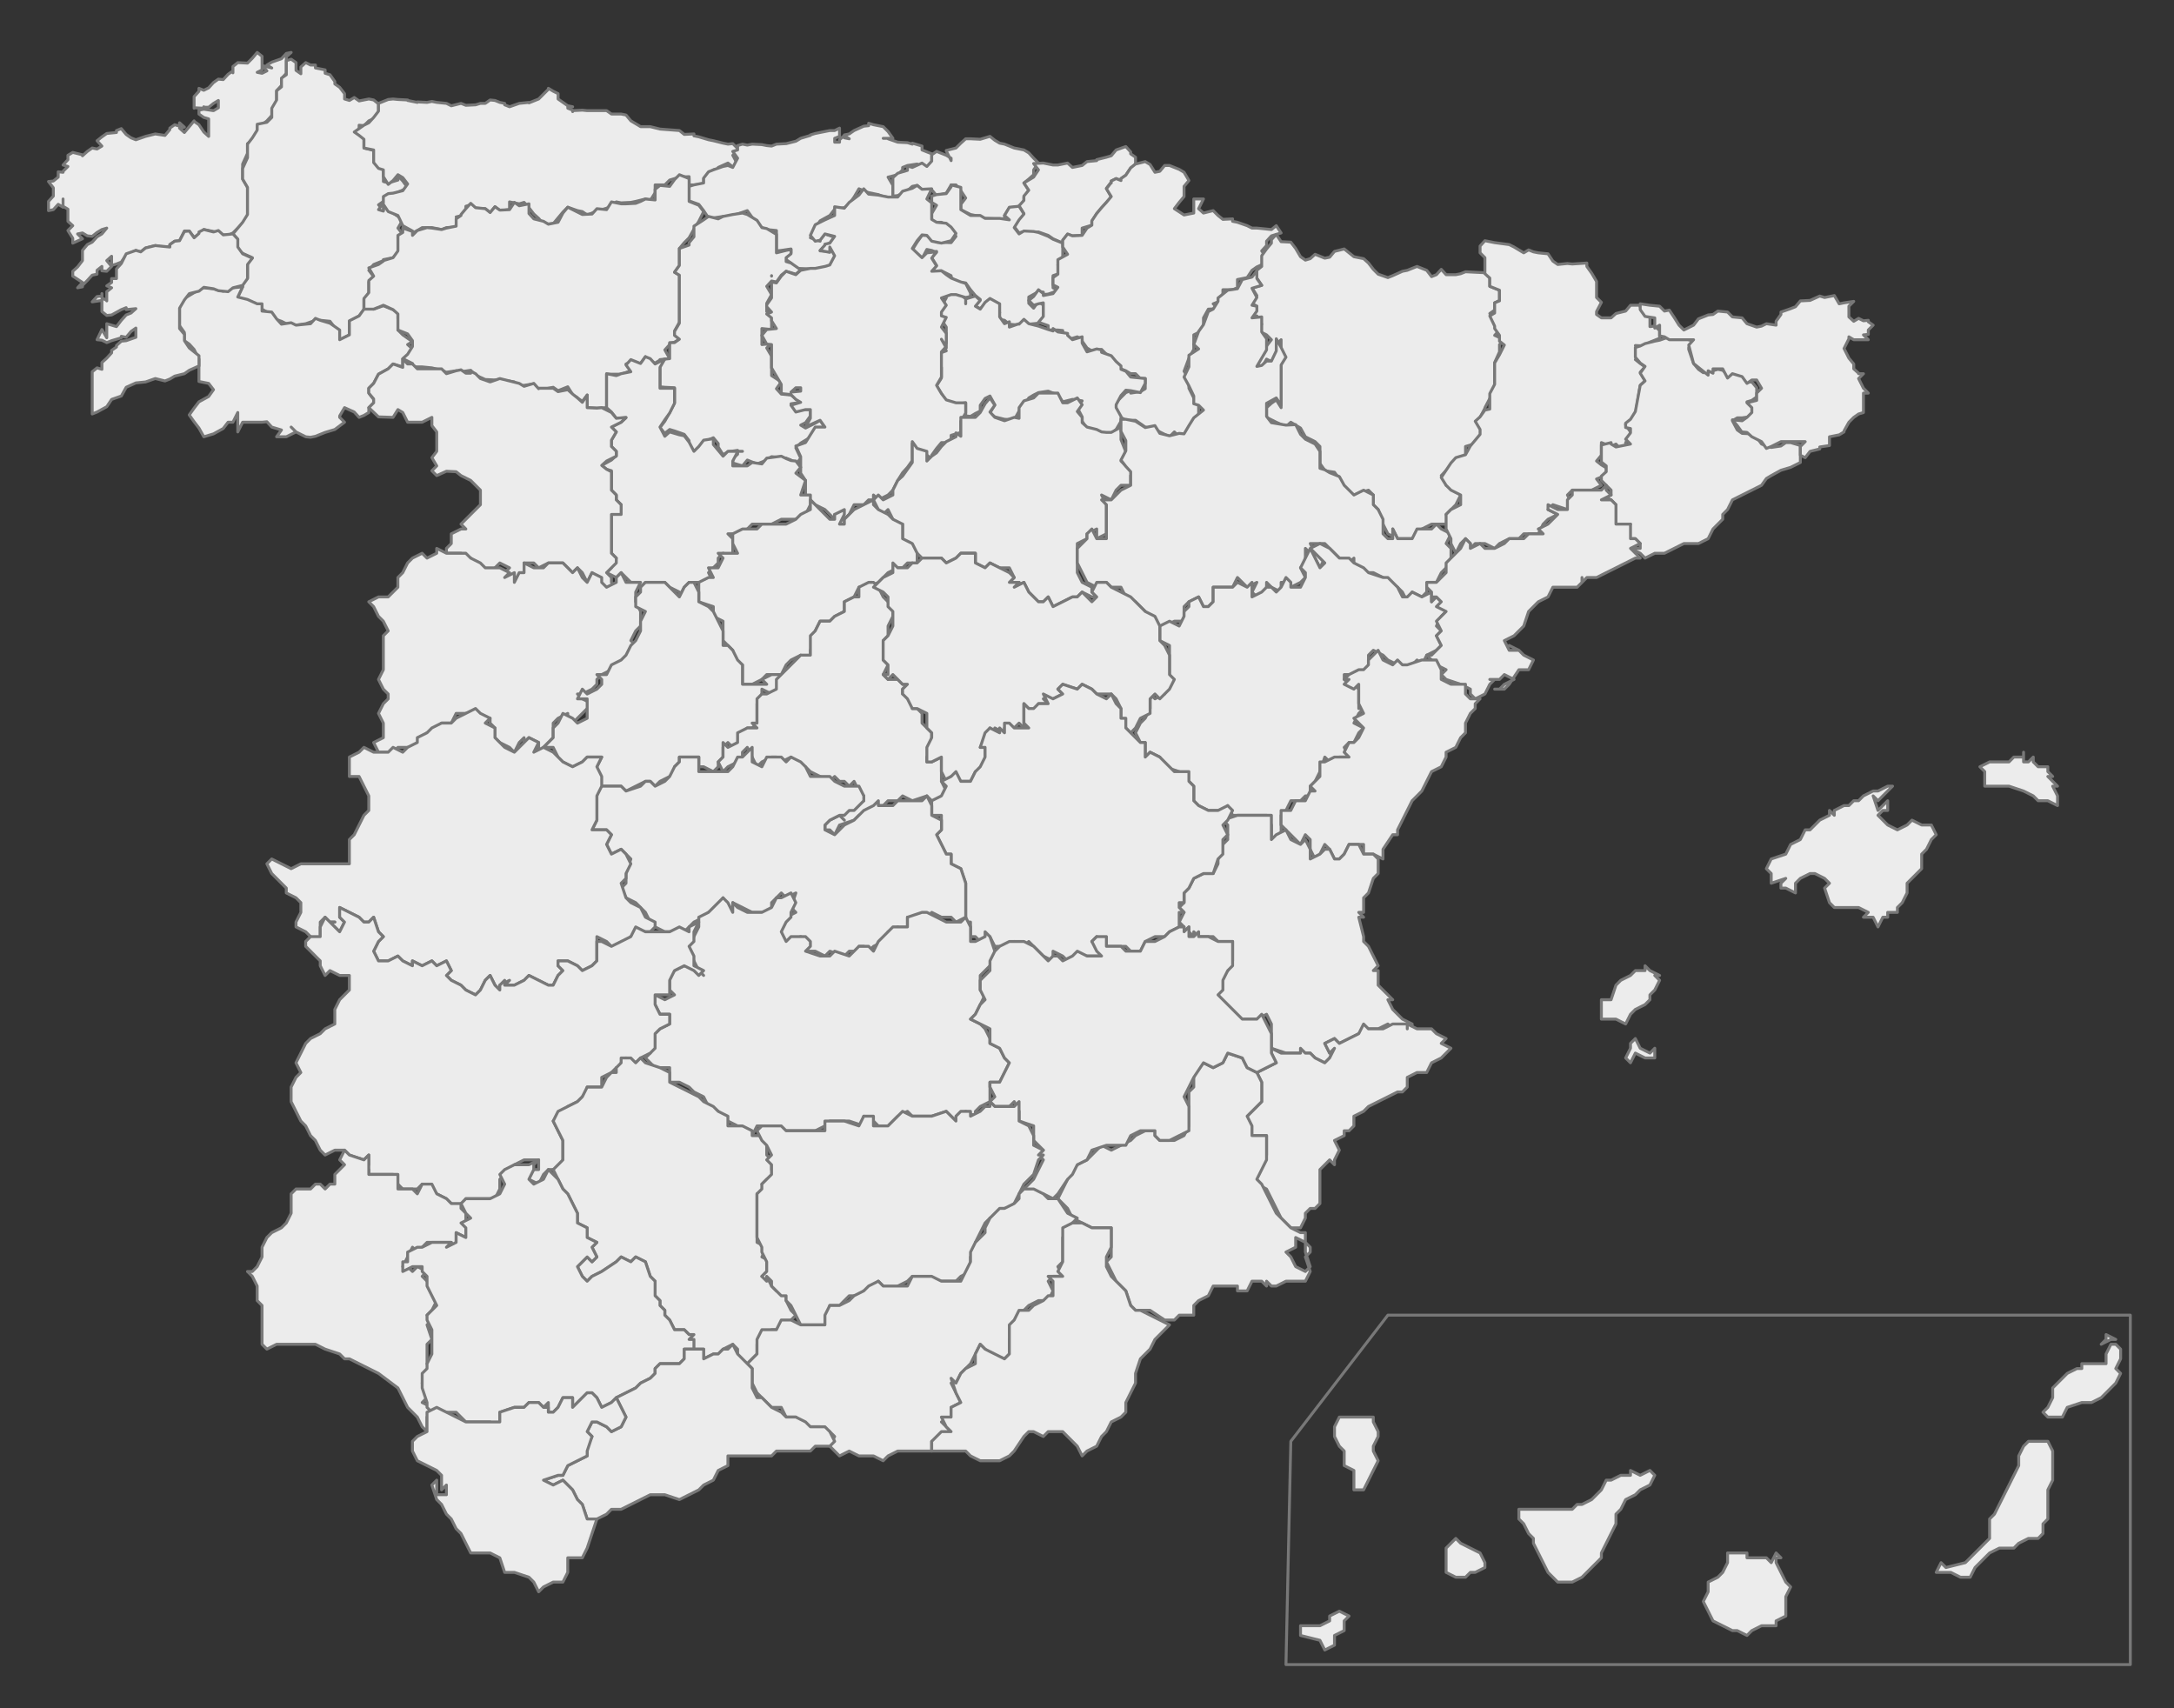 <svg id="España" stroke-linejoin="round" xmlns="http://www.w3.org/2000/svg" stroke-linecap="round" viewbox="0 0 448 352" height="352" width="448" stroke="#787878" version="1.0" stroke-width=".6" fill="#ececec">
 <rect width="100%" height="100%" fill="#333333" stroke="none"/>
 <path id="Coruña" name="Coruña" d="m48 48-1 .5-1-.1-2-.7-2-.4-1 1-1 .6-1-1.3h-1l-1 2-1 .1-1 .7v.5l-2-.1-1-.2-2 .5-1 .8-1-.3-2 .9-1 1.5-1 .4-1 .3v-1.9l-1 .9 1 1.2-1 1-1-.1v-.9l-1 .8v.8l-1 .2-1 1.1-1 1v.3l-1 .2 1-1.1-2-1.3v-1l1-.9 1-1.3v-2.1l1-1.2 1-.5 1-1.1 1-.6 1-1.2-1 .3-1 .6-1 .8-1-.1-1-.6-1 .2 1 1-2 .9v-1l-1-1.6 1-1-1-.9v-2.5l-1-.6v-1.5 1.7l-1-.6-1 1.1-1 .2v-1.9l1-1.1v-1.7l-1-1.3 1-.1 1-.8v-1.1l1 .1v-.2l1-1-1-.3 1-1.1v-.9l1-.6 2 .5v.2l1-.9 1-.7 1 .2 1-.6-1-1.1 1-.8 1-.7 2-.2v-.4l1-.4 1 1.2 1 .7 1 .4 2-.7 2-.5 2 .3 1-1.2v-.3l1-.7 1 .3v-.7l1 .9-1 .2 1 .9 1-1.2 1-1.2v.1l1 .7 1 1.5 1 .9v-3.6l-1-.3-1-.7v-.8l1-.2 2 .3 1-.6v-1.5l-1 .6-1 .8h-1v-.1.3l-2-.1v.1-2.4l1-1.1v-.6l1 .4 1-.5 1-1.1 1-.7 1 .1 1-1.1 1-.7v.4-1.3l1-.8 2 .1 1-1 1-1.2 1 .8v2.8l-1 .5 1 .2 1-.5-1-1.1 2 .5-1-.6 1-.6 2-.7 1-1.1 1-.2-1 .9v3.4l-1 1.1v1.4l-1 1.1v3.5l-1 1.6-1 1.1-1 .8-1 .3v2.4l-2 1.2v2l-1 2.2v3.1l1 1.7v6l-1 1.4z"/>
 <path id="Lugo" name="Lugo" d="m59 12.5 1-.3 1 .7v1.6l1 .7v-1.4l1-.9 1 .5h1v.6l2 .4v.7l1 .3 1 1.4v.5l1 .7 1 1.3v1.1l1 .3 1-.6 1 .7 2-.4 1 .2 1 .8v2.6l-2 .9-1 1-1-.1v1.6l1 .3v2.8l2 .5v1.7l1 1.4v.3l1 .6v2.4l1 .3 2-.6v-.9l1 1.1 1 1.4-2 .9-1 .8-1 .3-1 .8-1 .7 1 1.1v-.7l1 .3 1 1 2 1.4-1 1.7 1 1.3-1 .7 1 1.4v.2l-1 1.5-1 1-2 .4v.2l-2 .8-1 1.2 1 1.3-1 1.1v2.4l-1 1.2v2.1l-1 1.3-2 1.1v2.8l-2 1-1-2.5-1-1.3-2-.2v.1l-1-.1-2 .7-2 .3-2-.3-1-.5-2-.7-1-1.2-1-.6v-.7l-2-.4-2-.8-1-.6 1-2.1v-.6l1-1.2v-3.1l1-1.1-2-.9-2-1.4 1-1.5-1-1.1 1-1.2 1-1.2 1-1.6v-5.6l-1-1.7v-2.2l1-2.2v-2.8l1-1.3 1-1.6v-1.2l2-.4 1-1v-1.9l1-1.7v-1.9l1-.8v-1.8l1-.7v-2.5z"/>
 <path id="Ourense" name="Ourense" d="m83 74v1.6l-2-.6-1 1-2 1.1-1 1.9-1 1v1l1 1.3v.7l-1 1v1l-1 .6-1 .4-1-1.1-2-.9-1 1.7v.3l1 1-2 1.5-2 .6-2 .8-1 .2-1-.1-2-1-1-1 1 1-2 1h-2l1-1.4-2-.6-1-1.1-1 .1h-4l-1 2v-4l-1 2h-1l-1 1.3-2 1.1-2 .6-1-1.8-1-1.3-1-1.4 1-1.4 1-1.3 2-1.1 1-1.4-1-1.3-2-.4v-4.6l-1-2-1-1.1-1-.7v-1.7l-1-1.4v-5.1l1-.5 2-1.2 1-.8 1-.2 2 .2 2 .5 1-.3 1-.4 2-.2-1 2.1 2 .5 2 .9h1v1.5l2 .2 1 1.4 1 1.1 2-.3 1 .5 3-.3 1-1.1 1 .4 2 .6 2 1.4v2l2-1v-2.9l2-1 1-1.4 1-.1 1 .1 2-.7 2 .8 1 .6v1.2l1 1.1-1 1.3 1 1 2 1.4-1 .6 1 .9-1 1.4z"/>
 <path id="Pontevedra" name="Pontevedra" d="m23 72.2 1-.7v-.3l1-.9 1-.1 2-.7v-1.9l-1 .7-1 1.2-1-.2v.3l-2 .6-1 .4-1-.5-1-.1 1-2.1 1 1.7v-2.9l2 .6 1-1.3 1-1.1 1-.4 1-.9-2 .2v-.4l-1 .4-2 1.1-1 .1-1-.8v-2.3l-2 .3 1-1.1 1-.1v-.5.9l1 .5v.1-1.9l1-.8-1-.4 1-.7v-.8h1v-2l1-1.1 1-2 2-.7 1 .3 1-.8 2-.5 3 .3v-.5l1-.7 1-.1 1-1.9 1-.1 1 1.4 1-.9v-.3l1-.5 2 .5 1-.3 1 .9 2-.2 1 1.1v1.6l1 1.4 2 .9-1 1.3v2.9l-1 1.4-2 .5-1 .8-2-.2-1-.4-2-.3-1 .8-2 .5-1 1.3-1 1.7v4.2l1 1.2v1.3l1 1.5 2 1.6v2.1l-2 .9-1 .7-2 .5-1 .6-1 .4-2-.5-2 .7-2 .2-2 .9-1 1.8-2 .7-1 1.5-2 1.1-1 .4v-8.7l1-.8 1 .3v-1.4l1-.9 1-1.1z"/>
 <path id="Asturias" name="Asturias" d="m78 21.3 1-.4 1-.4 1-.1 1 .1 2 .1v.1l2 .4v-.1l2 .1 1-.2 1 .2 2 .2 1 .5 2-.5 1 .4 2-.1 1-.3h1l1-.7 1 .1 1 .4 1 .2v.3l1 .4 2-.7 1-.1 1-.1v.1l2-.8 1-1 1-1v-.2l1 .6 1 .5v1.1l1 .7 1 .7 1 .2-1-.1v.4l1 .4v.3-.2l2-.1 1 .1h4l1 .7h2l1 .2 1 1.2 2 1.2h2l2 .5 4 .3 1 .8 2-.1v.4l1 .2 2 .6 1 .2 2 .5 1 .2 1-.1 1 1v.6l-1 .8 1 1.9-1 .5-1-.8-2 .9v.3l-1 .2-1 1-1 .8v1.2l-2 .1h-1v-1.7l-2 .1-2 .6-1 1h-2v1.6l-1 1.6-1-.3-2 .5-1 .2-2 .1-1-.2-1 .9-1 .4-2 .6-2 .8-1-.7-1-.2-2-.7-1 1-1 1.2-1 1.2-2 .1-1-1.2-1-.9-1-1.3-1-1.1-1 .3-2-.4v1.6l-2 .2-1-.8-1 1.2-1-.8-2-.1-1-.7-1 .3v1.7l-2 .5 1 .6-1 1.5-2 .1-1 .4-2-.4h-2l-1 .6-2 1 1-.9-2-1.1-1-2.1-2-.8-1-1.5v1.4l-1-.3 1-1.4v-1.3l1-.6 1-.1 2-.5 1-1.4-1-1.3-1-.6-1 1.2-1 .8-1-1.6v-1.4l-1-.3-1-1.2v-2.6l-2-.4v-1.8l-1-.8-1-.7 1-.7 1-.7 1-.5 1-1.1 1-1.3z"/>
 <path id="Cantabria" name="Cantabria" d="m152 30 1-.3 1 .2 1-.2 2 .1 1 .2 1 .1 1-.4 2-.1 2-.5 1-.6 2-.6v-.1l1-.3 3-.6h1l1-.5v1.7l-1 .4v.8h1v-.5l1-.9 1 .7-1-.2v-.6l1-.2 1-.7 2-.9 1-.1v-.5l1 .3 2 .4 1 1 1 1.4h-2 1v.1l2 .7 2 .1 1 .3v-.2l2 .6v.8l2 .8v2.4l-2 .5-1-.8-2 .3-1 .4v.5l-1 1-2 .5 1 1.7v2.6l-2-.3-1-.4-2-.4-2-.8-1 1.7-1 1.4-1 .8-2 .3-1 1.3-2 1.1-1 1.5-1 2 2 .7v-.3l1-1.2 2 .7-1 1.2-1 .4v.1l-1 1.1 2 .1 1-.9v2l-1 1.8-1 .4-2 .3h-1l-3-.1-1-1.1-1-.7v-.6l1-.8v-.8l-2 .3-1 .1v-4.2l-2-.2-2-.8-1-1.7-1-1.4-2 .7-2 .6-1-.1-2 .3h-1l-1-1.5-1-1.3-2-.7v-3l1-.3 2-.4v-1l1-1.3 1-.4 2-.7 1-.2 1 .4 1-1.9-1-1.4 1-.3zm10 23.3v.2-.1z"/>
 <path id="Vizcaya" name="Vizcaya" d="m192 31.9 1-.7 2 .8 1 .6v.5l-1-2v-.1l2-.5 1-1 1-.9h1l2 .1 2-.6 1 .8 1 .6 1 .2 2 .8 2 .4 1 .6 1 1.1 1 1-1 1.4v1l-1 .9-1 .8 1 1.5-1 1.4v1l-1 1-2 .2-1 1.6v.9l-1-.1-1-.1-2-.1-2-.6-1-.2-2-1v-1.1l1-1.3-1-1.5-1-1.2h-1l-1 1.7-2 .5-1-1.2h-2l-1-.9-1 .2-1 .9-2 1-1 .1v-3.8l1-.9 2-.6v-.9l1 .3 2-.9 1 .7 1-1.1z"/>
 <path id="Guipuzcoa" name="Guipuzcoa" d="m234 33.8-1 .8-1 1.5-1 .7v.4l-1-.4-1 .5v.3-.1l-1 1.3 1 1.8-1 1.1-1 1.1-1 1.2-1 1.6v.8l-2 .6v1.5l-2 .1-1-.3-1 1.2v.6l-2-.9-1-.7-2-.7-1 .2-2-.3-1 .3-1-1.3 1-1.6 1-1.1-1-1.6 1-1.1v-.9l1-1.2-1-1.5 1-.6 1-.6 1-1.5-1-1.3 2-.1 2 .4h1l2-.4 1 .9 2-.4 1-.8 2-.2v-.2l2-.5 1-.3 1-1.2 2-.7 1 1.1v.4l1 .7z"/>
 <path id="Alava" name="Alava" d="m210 42.5 1 1.6-1 1.2-1 1.6 1 1.3 1-.6 2 .1 1 .2 2 .8 1 .6 2 .8v3l-1 1.5 1 1.5-2 .7v2.5l1 .6-2 .7-1 .1v-.5l-1-.1-2 1.1v1.3l1 1 1-1.4 1 .8v2.8l-1 .9-2 .2-1-.9v1h-2l-1-.1-1-.8-2-.4 1-1.2-1-1.9-1-.8-1 1.1-1 .8-1-.5 1-1.4-1-.8-1-1.2-1-1.4-2-.2-1-1v-.3l-1-.5-1-.5-2 .1 1-1.2-1-1.6 1-1.1-1-.4-1-.2-1 1.9-2-1.8 1-1.6 1-1.4h1l1 .7 1 .7 3 .1 1-1.3-1-1.6-2-1.3h-2v-1.8l1-1.7-1-.6v-1.3l1-.3 2-.2 1-1.4v-.4l2 .5v4.6l2 1.2h2l1 .6h3l2 .3-1-.9 1-1.7z"/>
 <path id="Navarra" name="Navarra" d="m234 33.8 2-.5 1 .6 1 1.6 1-.2 1-1.2h1l2 .8 1 .6 1 1.7-1 1.2v2.1l-1 1.2-1 1.3 2 1.3 2-.4v-2.9h2l-1 2 1 .9 2-.5 1 1 1 .8 2-.1v.5l1 .2 2 .7 1 .5h1l3 .3 1-.8 1 1.5-2 .6-1 1.1v.9l-1 1.1 1 1.4v1l-2 .9-1 .7-1 1.5-2 .4v1.7l-1 .4h-2v2.1l-2 .8 1 1-2 .1-1 1.8v2.5l-2 1v3l-1 1.8-1 2.7 1 1.5v2l1 2 1 1v2.4l-1 1.4-1 1.2v1.1l-2 .9-1-1-1 1-3-1.5-2-.5-2-1.4h-2l-2-1.2-1-1.4 1-1.1 2-2 1-.4v.5l2-.3 1-.6v-2.1h-1l-1-1h-1l-1-.6-1-.4v-.1l-1-1.3-2-1.6-1-1-2 .3-1-.6-1-1.4v-.3l-1-.6-2 .6-1-1v-.9l-1-.1h-2v-.9l-2-.7 1-1.2v-2.8l-1 .2-1 .3-1-1 1-.8 1-1.4 1 .8v.4l2-.4 1-1.3-1-.5v-1.5l1-.7v-3l2-1.1-1-1.5v-1.4l1-1.3 1 .4 2-.1 1-1.5 1-.6v-.9l1-1.5 1-1.2 1-1.1 1-1.2-1-1.6 1-1.3v.1-.4l1-.5 1 .4v-.4l1-.7 1-1.5z"/>
 <path id="Rioja" name="Rioja" d="m199 85.7v-2.7l-2 .3-2-.7-1-1.5-1-1.6 1-1.6v-2.2l-1-1.8v-.9l2-.7-1-1.8v.5l1-.3v-3.3l-1-1.5v-.9l-1-.5 1-1.4 1-1.7v-.7l1-.2 2 .2 1 .9 2-.6 1 .9-1 1.2 1 .6 1-1.4 1-.8 2 1.1v2.7l1 1.4 1-.4v1.1l2-.7v.1l1-1 1 .9 2 .5 2 .7 1 .3v-.5l1 .7 2 .3v.4l1 .9 2-.6v1.3l1 1.8 2-.6 1 .2v.5l2 .7 1 1.2 1 .9v.7l1 .4 1 1.2 1 .1 2 .2v1l-1 1.9-2-.4-1-.1-1 1.1-1 1.9v.6l1 1.8v1l-1 1.7-1 1-2-.1-1-.8-2-.3-1-1.5v-.9l-1-1.9 1-1.4-2-.3-2 .5-1-1.4-2-.8-2 .3-1 .5-1 .6-1 1.7-1 1-1 1.8-2-.1-2-.5-1-.8 1-1.7-1-1.8-1 .5-1 1.4v1.2l-1 .5-1 .6zm0-23.8v.7z"/>
 <path id="Leon" name="Leon" d="m83 73.9 1-.9 1-1.6v-1.2l-1-1.4-2-.8v-3.3l-1-.9-2-.9-2 .8h-2v-2.2l1-1.2v-2.5l1-.9-1-1.7 2-.7 1-.7v-.1l2-.6 1-1.4v-3.2l1-.6v-.9l2 .7v.8l1-1 2-.6 1 .1 2 .3 1-.3 2-.4v-1.5l1-.7v-.2l1-1.2 1-1.1 1 .9 2 .2 1 .8 1-1.2 1 .7 2-.1 1-1.5 1 .7 2-.4v2l1 1.1 2 .5 1 .6 2-.4 1-1.9 1-1.2 2 1 1 .5 2-.1 1-1.1 2 .2 1-1.6 2 .4h1l2-.1 1-.4 1-.5 2 .2v-2.2l1-.8 2 .2 1-1.4 1-1 2 .8v4.7l2 .8 1 1.3-1 2-1 1.6-1 1.8-1 1-1 1.2v3.5l-1 1.4 1 .6v9.7l-1 1.8v.8l1 .9-1 .6-1 .3v.2l-1 1.1 1 1.8-2 .3-1 .6-1-.2-1-1.1-1 1.4-2-.2-1 .3 1 1.4-2 .7h-3v6.9l-2 .1-2-.1v-2.6l-1 1.3-1-.7c0-.2-1-.5-1-.7l-1-1.6-2 .8-1-.7-2 .4-1 .3-1-1.4-2 .3-1 .3-1-1-3-.5-1 .1-2-.1-2-.9-1-1-2 .3-1-.2-2 .3-1-.4-2-.5-2-.2h-2v-.7z"/>
 <path id="Palencia" name="Palencia" d="m136 74.1 2-.2v-3.3h1l1-.7-1-.8v-.8l1-1.7v-9.9l-1-.6 1-1.4v-3.5l2-.7v-.5l1-1.2v-2.2l2-1.3 1-.7 2 .5 1-.5 2-.4 2-.3 1 .3 2 1.2 1 1.5 1 .2 2 1.2v3.8l2-.5 1-.2v.9l-1 .8v.8l1 .3 2 1.4-1 .9-2-.6-1 .8-1 1.4-1-.2-1 1.1 1 1.7-1 1.8v1.7l1 .3v3.4l-2-.2v3.3l2-.2-1 .9 1 1.7v4l2 1.3-1 1.4 1 1.1 2 .2 1 .7 1 .8-2 .3 1 1.5 1-.3h2v1.3l-1 1.4-1 .5 1 .6 2-1 1-.6 1 1.5-2 .3-1 1.7-2 1.2-1 1 1 2.1-1 1.3-1-.9-1-.4-3-.3-1 .7-2 .8-2-.8-1 1.2-2-.6v-.9l1-.9v-.8l-2 .3-1 .6-1-1.6v-.7l-1-1.2-2 .9-1 1.6-2 .5v-2.4l-1-1.3-2-.7-1-.3-1 .8-1-1.2 1-1.3 1-1.8 1-2v-3.1l-2-.1-1-.1zm23-17.2v-.1z"/>
 <path id="Burgos" name="Burgos" d="m196 46.8 1 1.3-1 1.5-2 .5-2-.4-1-1.2-1-.1-1 1.2-1 1.6 2 1.9 1-1 1-.1 1-.2-1 1.4 1 1.6-1 1.1 2-.1 1 .8 1 .7 2 .8 1 .3 1 2v.7l-1 .2-2-.6h-1l-2 .7 1 1.5-1 1.4v.8l1 .3-1 2 1 1.3v3l-1-1.8 1 1.5-1 1.1v5.2l-1 1.7 1 1.7 1 1.3 2 .6h2v2.1l-1 1.7v2.3l-2 .6v1.5h-2l-1 1.2-1 1.4v.7l-1-.7-2-1.1-1-1.3v3.5l-1 1.4-1 1.1-1 1.6-1 2-1 1-2 1-1-1v1h-1l-1 1h-2l-1 2-1 1v1h-1v-2h-1v1l-1-1-1-1-2-1-2-2v-3l-1-1.5v-3.4l-1-2.2 2-.7 1-1.6 1-1.6h2l-1-1.4-2 .9-1 .5 1-1.8v-1.8h-1l-2 .5-1-1.4 2-.6-1-.6-1-1-2-.2v-1.9l-1-1.7-1-1.7v-4.8l-1-.1-1-1.8 1-1.2 2-.2-1-1.6v-.6l-1-.8 1-.4-1-1.1v-.4l1-1.4v-3.3l1 .2 1-1.4 1-1 2 .7 1-.9 2-.4h1l2-.4 1-.3 1-1.9-1-1.8v1.1l-2-.4 1-1.1v-.2l1-.2 1-1.4-2-.5-1 1.3-1 .2-1-1.2 1-2.2 2-1 2-.9v-1.8l2 .3 1-1.2 2-1.5 1-1.3 1 1.1 2 .2 2 .4h2l1-1.2 2-.6 1-.6 1 .8 2-.1-1 2.1 1 .8v3.4l1 .6 2 .2zm-32 33.1-1 .9 2-.2v-.7z"/>
 <path id="Valladolid" name="Valladolid" d="m125 84v-7l2 .4 1-.4 2-.4-1-1.4 1-1.1 2 .8 1-1.4 1 .4 1 1.1 2-1-1 1.7v4.3h3v3.1l-1 2-1 1.4-1 1.5 1 1.9 1-.9 2 .6 1 .2 1 1.3 1 1.9 1-1 1-1.3 2-.3v1.2l1 1.2 1 1.2 1-1h3-1v.1l-1 1.9v1h3l1-.7 2 .3 1-1.2 3-.4 1 .5 1 .4 1 .1 1 1.3-1 1.2 2 1.5-1 3h2v2l-1 2-1 1h-4l-2 1h-4l-1 1-1 1h-3l1 1v3l1 1-3-1-1 1v1l-1 1-1 1 1 2h-5l-1 1-1 2v-1l-2-1-1-1h-4l-1 1-2-1-1-1-1-1-1 1-2-1 1-1v-1l1-1-1-1v-8l2-1v-1l-1-1v-1l-1-1v-4l-1-.3-1-.8 2-1.1 1-.9v-.9l-1-1v-1.3l1-1.7-1-1 2-1 1-.9-2 .1-1-1.3z"/>
 <path id="Zamora" name="Zamora" d="m121 82v2l2 .1 1-.1 2 1 1 1.2 2-.2-1 1-2 1 1 1-1 1.7v1.3l1 1v1l-2 1-1 .9 1 .8 1 .5v3.8l1 1v1l1 1v2h-2v8l1 1v1l-1 1-1 1 1 1v1l1 1h-2l-2-1v-1l-1-1-1 2-1-2-1-1-1 1-2-2h-3l-2 1-1-1h-2v3h-1l-1 1-1-1-1-1 1-1-2-1-1 1-1 1-2-1-1-1-1-1-2-1h-3v-1l1-1v-2l2-1h1l-1-1 1-1 2-2 1-1v-3l-2-2-2-1-1-.8-2-.1-2 .9-1-1 1-1-1-1.7 1-1.3v-4l-1-1.3v-1.7l-2 1h-3l-1-2-1-.6-1 1.6-3-.1-2-1.9 1-1v-.8l-1-1.2v-1l1-1 1-1.9 2-1.1 1-1 2 .7v-1.7l1 1h1l1 1h5l1 1 2-.6 1-.2 1 .7h1v-.4l1 .5 1 1 2 .7 2-.7 4 1 1 .6 2-.6 1 1.1v-.1h3l1 .7 2-.4 1 .9 1 .8 1 .9 1-1.5z"/>
 <path id="Soria" name="Soria" d="m231 88v2.6l1 2.5-1 1.9 1 1 2 1-1 1v2h-2l-1 1-1 2-2-1 1 2v6l-2 1v-2l-2 1v1l-2 1v6l1 2 2 1v1l1 1h-1l-2-1-1 1h-1l-2 1-2 1-1-2-1 1h-1l-1-1-1-1-1-2-2 1 1-1h-2l1-1-1-2h-2l-2-1-1 1-2-1v-2h-3l-1 1-2 1-1-1h-4l-1-1-2-2-1-1v-3h-1l-1-1-1-2-1 1-1-1-1-2 1-1 1 1 2-1v-1l1-2 1-.9 1-1.4 1-1.4v-4.3l1 1.4 2 .6v2l1-1 1-.7 1-1.3 1-1 2-1v-.8l1 .7v-3.9h3l1-1 1-1.8 1-1.2 1 1.5-1 1.4 1 1.1 2 .7 2-.7 1 .2v-2.2l1-1.4 2-.6 1-1h4l1 2h1l2-1 1 1.4-1 1.4 1 1.2v1.1l1 .9 2 .5 1 .5 1 .1h1z"/>
 <path id="Segovia" name="Segovia" d="m180 104 1 1 2 1 1 1 2 1v3l2 1 1 2v3l-1-1h-1l-1 1h-1l-2 1-1 1-1 1-2 1h-2l-1 2-2 1v2l-2 1-1 1h-2l-1 2v2l-1 2v1l-1 1-1-1-2 1-1 1-1 2h-3l-1 1-2 1h-2v-4l-2-1v-2l-1-1-1-1v-4l-2-1v-2l-3-1v-4l2-1h1l-1-2h2l1-2-1-1h4l-1-2v-2l2-1h3l1-1h5l2-1 1-1 2-1v-2l1 1 2 2 1 1h1v-1l2-1v1l-1 2h1v-1l1-1 1-1 2-1 2-1z"/>
 <path id="Salamanca" name="Salamanca" d="m127 119 1-1 1 2h3l-1 2v2l1 2v3l-1 1-1 2 1 1-1 2-1 1-1 1-2 1-2 1-1 1v1l-1 1-2 1h-1l1 1 2 1-1 1-1 1-1 1-1 1-1-1v-1l-2 1-1 1v3l-3 3v-2l-2-1-1 1v-1l-1 1-1 2-1-1-2-1-1-1v-2l-1-1v-1h-2l-1-1h-4l-1 2h-2l-1 1-2 1-1 1v1l-2 1h-3l-1 1h-3l-1-2 2-1v-3l-1-2 1-2 1-1v-1l-1-1-1-2 1-2v-7l1-1-1-2-1-1-1-2-1-1 2-1h2l2-2v-2l1-1 1-2 1-1 2-1 1 1 2-1v-1l2 1h4l1 1 2 1 1 1h3l2 1-1 1 2-1v2l1-2h1v-2l2 1h2l1-1h3l2 2 1-1 1 2 1 1 1-2 2 1v1l1 1 2-1z"/>
 <path id="Avila" name="Avila" d="m132 121 1-1h4l1 1 1 1 1 1 1-2 1-1h1l1 2v2l2 1 1 1 1 2 1 2v3h1l1 1 1 2 1 1v4h5l-1-1 2-1h2v3l-2 1-2-1v2l-1 1v4l-1 1h-1l-1 1-1 2-1 1-1-1-1 1v2l-1 1v1l-1 1-2-1h-1v-2h-4v1l-1 1v1l-1 1-2 1-1 1-1-1h-1l-2 1-2 1-1-1h-4l-1-2v-2l1-2h-3l-1 1-2 1-2-1-1-1-1-2h-2l2-2v-2l1-1 1-2 2 1 1 1 2-1v-4h-2l1-2 1 1 2-1 1-1v-1l-1-1h2l1-2 2-1 1-1 1-2 1-1 1-2v-2l1-2-2-1v-2l1-1z"/>
 <path id="Huesca" name="Huesca" d="m259 55.7 1-.8v-2.2l1-1.4 1-1.2v-.7l1-1.1 1 1.5 2 .1 1 1.3 1 1.7 1 .7 1-.3 1-.9 2 .8 1-.2 1-1.2 2-.5 1 .8 1 .8 2 .4 1 .9 1 1.3 1 1 2 .7 1-.4 2-.9 1-.2 2-.8 2 .8 1 1.3 1-.4 1-1.1 1 1.1h2l1-.2 1-.4 2 .1 2 .1 1 1.1v1.7l2 .8v2.1l-1 .5v1.5l-1 .7 1 1.5 1 1.3v.6l-1 1.1 2 .9-1 1v1.5l-1 2.2v5.4l-1 2-1 1.9v.1l-1 1.9v1l1 1v1l-1 1-1 1.4-2 .6v2l-2 .5-1 1.4-2 2.1 1 1v1l2 1 1 1-1 2-1 1-1 1 1 2h-4l-2 1-1 1-1 1h-3l-1-2 1 2-2-1-1-2-1-3-1-1v-2l-1-1-3 1-2-1-1-2.3-1-1.4-2-.3v-.1l-1-1.4v-3.5l-1-1-2-1-1-1.8-2-1.2-1 .9-2-.9-2-1v-2l1-.9 1-.7 1 1.6v-14l-1 1v4l-2-1-1 1.8-1-.8 1-1.5 1-2.2 1-1.3-1-1-2-1 1-1.2-1-1.7-1 .1 1-1.3v-.8l-1-.6 1-1.6-1-1.6 2-.5-1-1.5v-1.3z"/>
 <path id="Zaragoza" name="Zaragoza" d="m231 87.6v-1.2h1l2 .4 2 1.3 2-.4 1 1.6 2 .5 2-.5 1 .1 1-1.7 1-1.6 2-1.6-1-1-1-.3v-1.6l-1-2.1-1-1.8 1-2.1v-2.4l2-1.3-1-.9 1-2.7 1-1.4 1-2.7 1-.5 1-1.6v-.7l1-.8 1-.8 2-.3 1-1.9 2-.5 1-1.3v1.6l1 1.4-2 .6 1 1.9-1 1.6 1 .2v1l-1 1.4 2-.2v3.1l1 1.4v2.3l-1 1.7-1 1.7 1-.2 1-.9h1l1-2.1v-2.5l1 1.8 1 2-1 1.6v8.3l-1-1.5-2 1.1v2.7l1 1.3 3 .5 2-.1 1 2 1 1 2 1 1 1.5v3.5l1 .3 1 .6 2 .8 1 1.8 2 2 2-1 2 1v2l1 1 1 2v3l1 1h1v-2l1 2h3l1-2h3l1-1 1 1 2 1-1 2 1 1v2l-1 2-1 1-1 2h-1l-1 1v1l-1 1-2-1-1 2-1-2-1-1-2-1-1-1-2-1h-2l-2-1v-2l-1 1-2-1-2-2-1-1h-3l1 2 2 1-1 2-1-2-2-2v3l-1 1 1 2-1 1-2 1-1-1h-1v2l-2-1-1-1v2l-2 1-1-1 1-2-2 1-1-1-1-1-1 2h-4v3l-1 1h-1l-1-2-2 1-1 1v3h-2l-2 1h-2l-1-2-1-1-2-2-2-1-1-2h-2l-1-1-2 1-2-1-1-2-1-2v-3l2-2v-1l1-1 1 2h2v-7l-1-1h2l1-1 1-1 2-1v-2.8l-1-1.1-1-1.3 1-1.9v-2.1l-1-1.9z"/>
 <path id="Teruel" name="Teruel" d="m239 129 2-1 2 1 1-2v-1l1-1v-1l2-1 1 2h1l1-1v-3h4l1-1 2 1 1-1v3l2-1 1-1h1l1 1 1-1 1-2 1 1v1h2l1-2v-1l-1-1 1-2 1-2 1 2 1 2 1-1-2-2-1-1 2-1 2 1 1 1 1 1h2l1 1 2 1 1 1 3 1h1l1 1 1 1 1 2h1l1-1 2 1 2-1v2l1-1 1 1v1l1 1-1 1-1 2 1 1-1 1 1 2-1 1-2 1-1 2-1-1-2 2-1-1h-1l-2-1-1-1-2-1-1 1v3l-2 1h-3v1l1 1h1l1 1v4h1l-1 1-1 2 2 1-1 1-1 2h-1l-1 1 1 2h-2l-1 1h-1l-1-1-1 3-1 2-1 1v2h-1l-1 1h-2l-1 2-1 1v4l-2 1v-3l-1-2h-7l-1-2-1 1h-3l-2-1-1-1v-3l-1-1-1-1-1-1-3-1-1-2-2-1-1 1v-3h-1l-1-2 1-2 1-1 1-2v-3l1 1 2-1 1-2v-8l-2-1v-2z"/>
 <path id="Lleida" name="Lleida" d="m306 56.4v-3.3l-1-1v-1.4l1-1.1 2 .4 3 .4 1 .5 2 1.2 1-.6 1 .4 1 .2 2 .2 1 1.5 1 .7 2-.2 1 .1 3-.2v.7l1 1.4 1 1.7v3.3l1 1-1 1.9v.6l1 .7h2l1-.9 2-.5 1-1.2h2v.3l1 1.8 1 .4v1.9l1-.1 1 .9v1.6l-2 .8-1 .8-2-.1 1 .8v.7l-1 1.4 1 .8 1 .7-1 1.1 1 1.8-1 .9-1 6-1 1.4-1 .6v.2l1 1.4v.7l-1 1.5v.5l-1 .6v.3l-1-1.1-1 .5-2-.8v2.6l-1 1.2 1 .8 1 .6v1.5l-2 .8 1 1.3-2 1h-4l-1 1 1 2-1 1-3-1-1 1 2 1-2 1-1 1-1 2h-3l-1 1h-2l-2 1-1 1-2-1h-2l-1 1v-1l-1-1-1 1-1 2-1-2v-1l-1-2v-3l1-1 2-1v-2l-2-1-1-1-1-1.6 1-1.5 1-1.5 1-1.1 2-.6 1-1.8 1-1.2 1-1.2v-1l-1-1.7 1-.9 1-1.4 1-.2v-3.2l1-1.9v-4.4l1-1.7 1-2-1-.8v-1.2l-1-1.4v-.5l-1-2.1 1-.6v-2.1l1-.4v-2.2l-2-.8v-1.7z"/>
 <path id="Barcelona" name="Barcelona" d="m342 70.1 2-.7 1 .3h2l2 .6-1 1.3v.4l1 2.9 1 1.2 1 .7 2-.4 1-.3 1 .2 1 .9 2-.5 1 .7 1 1.4 1-.1 1 1.2v1.9l-1 .7-1 .3 1 .8 1 1.2-1 1-2 .3h-1l-1 .6 1 1.9 1 .7 2 .1 1 .7 1 1.4 2 .7 2-.3 1-.7h1l2 .6v3.5l-2 1-2 .6-2 1.1-1 .6-1 1.4-2 1-2 1-2 1-1 2-1 1v1l-1 1-1 1-1 2-2 1h-3l-2 1-2 1h-2l-2 1-1-1-2-1h2v-1l-1-1h-1l-1-2 1-1h-3v-4l-1-1-2-1h2v-1l-1-1-1-1v-.9l1-.9v-1.2l-1-.8v-3.5l2-.5v.3l1 .6 1-.2 2-.4-1-1 1-1.3v-.9l-1-.2v-.9l1-.8 1-1.6 1-5.4 1-.9-1-1.6 1-1.4-1-.7-1-1.2v-2l1-.3 1-.5 2-.5z"/>
 <path id="Tarragona" name="Tarragona" d="m300 114 1-1 1-2 1 1v1l2-1 1 1h2l2-1 1-1h3l1-1h3l-1-1 2-1 1-1 1-1-2-1v-1l2 1h2v-2l1-1v-1h6l1-1v1l1 1-2 1h2l1 1v4h3v3h1l1 1-2 1 1 1 1 1h-1l-2 1-2 1-2 1-2 1h-2l-1 1v-1 1l-1 1h-5l-1 2-2 1-1 1-1 1-1 3-1 1-1 1-2 1 1 2h2l-2-1 2 1 1 1 2 1-1 2h-2l-2 3-1 1h-2 1l1-1 2-1-2-1-1 1h-2 1l-1 1-1 2-2 1-1-1v-1l-2-1-3-1-1-1 1-1-2-1-1-1-1-1h1l1-1 1-1-1-2 1-1-1-2 1-1 1-1-2-1 1-1-1-1h-1v1-2l-1-1v-1h2l1-1 1-1v-2l1-1z"/>
 <path id="Girona" name="Girona" d="m338 62.6 2 .3 2 .2 1 1 1-.2 1 1.5 1 1.6 1 1 2-1 1-1.3 2-.8 1-.1 1-.7 2 .2 1 1 2 .2 1 1.2 2 .7 1-.2 1-.5 2 .3v-.8l1-1.4v-.5l2-.7 1-.4 1-1.2 2-.1 2-.9 1 .3 2-.4 1 1.7 1-.2 2-.3-1 1v2.2l1 .9 1-.6 1 .5 1-.1v.3l1 .7-1 1v.9l-1 .1 1 1h-3l-1-.6v.4l-1 2 1 2 1 1.2v1l1 .9v.1h1l-1 1 1 2 1 1h-1v4l-1 .3-1 .7-1 1-1 1.8v.2l-1 .6-2 .4v1.8l-2 .3v.4l-2 .5-1 1.3-1-.5v-1.8l1-1h-5l-2 1-1 .4-1-1.4-2-1-1-.9-1-.1v.1l-1-1.4-1-1.2 2 .2 1-.7 1-1v-1l-1-1 2-.5v-1.5l1-1-1-1.7h-1l-1 .7-1-1.4-2-.6-1 .9-1-1.9h-2v.9l-1-.5v.9l-3-2.4-1-3.8 1-1.1h-5l-1-.6-1-.2v-2.2l-1 .6v-2.1l-2-.3-1-1.4z"/>
 <path id="Mallorca" name="Mallorca" d="m336 215 1-1 1 2 2 1 1-1v2h-2l-2-1-1 2-1-1 1-2zm5-14 1 1-1 2-1 1v1l-1 1-2 1-1 1-1 2-2-1h-3v-4h2l1-3 1-1 2-1 1-1h2v-1l1 1 2 1zm46-36-1-1 1 3 1-1 1-1v2h-1l-1 1 2 2 2 1 2-1 1-1 2 1h2l1 2-1 1-1 2-1 1v3l-1 1-2 2v2l-1 2-1 1v1h-2v1h-1l-1 2-1-2h-2l1-1-2-1h-5l-1-1-1-3 1-1-1-1-2-1h-1l-2 1-1 1v2l-2-1h-1v-1l1-1-3 1v-2l-1-1 1-2 3-1 1-2 2-1 1-2h1l1-1 1-1 2-1v-1l1 1v-1l2-1h1l1-1h1l1-1 2-1h1l2-1h1l-1 1-1 1zm37-3h-1l1 2v2l-2-1h-2l-1-1-2-1-3-1h-5v-3l-1-1 2-1h4l1-1h2v-1 2h1l1-1v1l1 1h2v1l1 1h-1l1 1z"/>
 <path id="Castellon" name="Castellon" d="m305 144-1 1v1l-1 1-1 2v2l-1 1-1 2-2 1v1l-1 2-2 1-1 2-1 2-1 1-1 1-1 2-1 2-1 2v1h-1l-2 3v2l-2-1h-2v-2h-3l-1 2-1 1h-1l-1-2-1-1-1 2-1 1-1-2v-2l-1-1-1 2-1-1-3-3v-3h2l1-2h2l1-2h1l-1-1 2-2v-3h1l2-1h3l-1-1 1-2h1l1-1 1-2-1-1-1-1 2-1-1-2v-4l-1 1-2-1 1-1h-1l1-1 2-1h1l1-1v-1l1-1 1-1 1 2 2 1 1-1 1 1h1l3-1h3l1 2v2l2 1h3v2l1 1z"/>
 <path id="Valencia" name="Valencia" d="m255 168h7v5l1-1 2-1 1 2 2 1 1-1 1 2v2l2-1 1-1h1l1 2h1l1-1 1-2h2l1 2h2l1 1v3l-1 1-1 3-1 1v3h-1l1 1h-1l1 4v1l1 1 2 4-1 1h1v3l2 2 1 1h-1l1 2 2 2 2 1v1l-1-1-3 1-1-1-2 1h-3l-1 1-2 1-2 1-1-1-2 1 1 2 1-1-1 2-1 1-2-1-1-1h-5l-3-1v-5l-1-2-2 1h-4l-2-2-2-3v-2l1-2 1-1 1-2v-4l-1 1-2-1-1-1h-3l-1-1v1l-1-1v-1l-1 1v-1l-1-1 1-2-1-1 1-1v-2l1-1 1-2 2-1h2l1-2v-2l1-2 1-1v-3l-1-1z"/>
 <path id="Alicante" name="Alicante" d="m292 212h3l1 1 2 1-1 1 2 1-1 1-1 1-2 1-1 2h-2l-2 1v2l-1 1h-1l-2 1-2 1-2 1-1 1-2 1v2l-1 1h-1v1l-2 1 1 2-1 2v1l-1-1-2 2v7l-1 1h-1l-1 1v1l-1 2h-2l-2-2-1-2-1-2-1-2-2-1v-2l1-2 1-2v-4h-4v-4l3-3v-4l-1-2 2-1 2-1-1-2v-1l2 1h4v-1l1 1h1l1 1 2 1 1-1 1-2-1 1-1-2 2-1 1 1 2-1 2-1 1-2 1 1h3l2-1h3v1-1z"/>
 <path id="Murcia" name="Murcia" d="m259 221 1 2v4l-2 2-1 1 1 2v2h3v5l-1 2-1 2 1 1 1 2 1 2 1 2 2 2 1 1 2 1h1v2l-2-1v2l-2 1 1 1 1 2 2 1 1-1-1-3v-2l1 1v1l-1 1 1 3-1 2h-4l-2 1h-1l-1-1v1l-1-1h-2l-1 2h-2v-1h-5l-1 2-2 1-1 1v2h-3l-1 1h-2l-3-2h-3l-1-1-1-3-2-2-1-2-1-2 1-1v-6h-4l-2-1-2-1-1-2-2-2 1-2 1-2 1-2 1-1 2-1 3-3 2 1 2-1 2-1 1-1 2-1h2v1l1 1h3l2-1 1-2v-7l1-1v-3l2-2 2 1 2-1 1-2 3 1 1 2z"/>
 <path id="Madrid" name="Madrid" d="m180 120 1 1 1 2 1 1 1 1v2l-1 2v2l-1 1v4l1 1-1 2 1 1h2l1 1h1l-1 1v1l2 1v2h1l1 1v2l1 1 1 1v3l-1 2v1h1l2-1v5l1 2-1 2h-2l-1-1-3 1-2-1-1 1h-2l-1 1h-1l-2 1-2 1-1 1-3 1-1 2-1-1h-1v-1l1-1 2-1 1 1-1-1 2-1 1-1 2-1v-1l-1-1-1-2-1 1-1-1h-1l-1-1-1 1-2-1-2-1-1-1-2-1-1-1-2 1-1-1h-1l-2 1-1 1-1-2-1-2-1 1v2h-1l-2 1-1 1-1-2 1-1v-3l1 1 2-1v-2l2-1h2l-1-1h1v-5l1-1h1l2-1v-2l1-1 2-2 1-1 1-1h2v-4l1-1 1-2h2l1-1 2-1v-2l2-1h1v-2l2-1z"/>
 <path id="Guadalajara" name="Guadalajara" d="m190 115h4l1 1 2-1 1-1h3v2l2 1 1-1 2 1 2 1 1 1-1 1h2l-1 1 2-1 1 2 1 1 1 1h1l1-1 1 2 2-1 2-1h1l1-1 2 2 1-1-1-1 1-2h2l1 1 2 1 2 1 2 2 1 1 2 1 1 2v3l1 1 1 2v4l1 1-1 2-2 2-1-1-1 1v3l-2 1-1 2-1 1-1-1-1-2v-2l-1-2-1-1h-3l-1-1-2-1-1 1-3-1-1 1 1 1-2 1h-2l1 1h-2l-1 2-1-1-1-1v5l-1-1-1 1h-2v1l-2-1v1l-1-1-1 2-1 2h1v4l-2 1-1 2h-2l-1-1h-1l-1 1-1-2v-3l-2 1h-1v-3l1-2v-1l-1-1v-3l-2-1h-1l-1-2-1-1v-1l1-1h-1l-2-2-1 1-1-1h1v-2l-1-1v-4l1-1 1-2v-3l-1-1v-2l-1-1-2-1 1-1 1-1 2-1v-2l1 1h2l1-1h1z"/>
 <path id="Cuenca" name="Cuenca" d="m243 159h2v2l1 1v3l1 1 2 1h2l2-1 1 1-1 2-1 1 1 2-1 1v3l-1 1-1 3h-2l-2 1-1 2-1 1v2h-1v1l1 1h-1v3l-2 1-1 1h-2l-2 1-1 2h-2l-1-1h-4l-1-1-1-1-1 1 1 1 1 2h-5l-2 1-1-1-2-1v2l-2-1-3-3-1 1-2-1-2 1h-2l-1-2h-1l-1 1-1-1h-1v-3h-1v-8l-1-3-2-1v-2h-1l-1-2-1-2 1-1v-3h-2v-3l2-1 1-2-1-1 2-1 1-1 1 2h2l1-2 1-1 1-2v-2h-1l1-3 1-1 2 1v-1l1 1v-2h1l1 1h3l-1-1v-4l1 1h1l1-1h2l-1-2 2 1 2-1-1-1 1-1 3 1 1-1 2 1 1 1 2 1 1-1 1 2 1 1v2h1v2l1 1 2 2h1v3l1-1 2 1 1 1 2 2z"/>
 <path id="Toledo" name="Toledo" d="m124 162h4l1 1 3-1 1-1h1l1 1 2-1 1-1 1-2 1-1v-1h4v3h6l1-1 1-2h1l1-1 1-1v3l2 1 1-2h3l1 1 1-1 2 1 1 1 1 2h4l1 1 2 1h3l1 2v1l-1 1-1 1h-1l-1 1h-1l-2 1-1 1v1l2 1 1-1 1-1 2-1 1-1 1-1 2-1 1-1v1h3l1-1h5l1-1 1 2v2l2 1v2l-1 1 1 2 1 2h1v2l2 1 1 3v7l-2 1-1-1h-2l-2-1-1 1h-4v3l-2-1-2 1-1 2-2 1-1 1-1-1h-1v1h-2l-1 1-3-1-1 1-2-1h-2v-2l-1-1-3 1-1-1v-2l1-2 2-1-1-1 1-3-2 1-1-1-2 2v2h-4l-2-1-2-1v2l-1-1-1-2-1 2-2 1-1 1-2 1-2 2h-4l-2-1-1-1-1-2-2-2-2-1-1-2 1-1v-2l1-3-1-1-1-1-2 1-1-2 1-2-1-1h-3l1-2v-7z"/>
 <path id="Ciudad_real" name="Ciudad_real" d="m203 192 1 1 1 3v2l-1 1-2 2v3l1 1-1 2-1 2-1 1 2 1 1 1 1 2v1l2 1 1 2 1 1-1 2-1 2h-2v4l-2 1-1 1v1l-2-1-1 1-1 1-1-1-1-1-3 1h-4l-1-1-2 1-2 2h-2l-1-1-2-1v2l-3-1h-4l-1 1-2 1h-7l-1-1h-4l-1 2-1-1-2-1-2-1-1-1-1-1-2-1-1-2-2-1-1-1-2-1h-2v-3h-3l-2-2 1-1 1-2v-2l1-1 2-1v-2h-2l-1-2v-2l2 1 2-1-1-1v-3l1-1 2-1 3 1 1 1-1-1-1-2-1-1v-3l1-1 1-2v-2l2-1 1-1 2-2 1 1 1 2v-2l1 1 2 1h3l2-1 1-2h1l2-1 1 2-1 2v1l-1 1-1 2 1 2 1-1h3l1 1v1l-1 1 3 1h2l1-1 3 1 1-1 1-1h2l1 1 1-2 1-1 2-2h3v-2l3-1h1l2 1 2 1h3l1-1 1 2v3h1l2-1z"/>
 <path id="Albacete" name="Albacete" d="m204 227 1-1-1-2v-1h2l1-2 1-2-1-1-1-2-2-1v-3l-2-1-2-1 1-1 1-2 1-1-1-2v-2l2-2v-2l1-2 1-1 2-1h3l2 1 3 3 1-1h1l1 1 2-1 1-1 2 1h3l-1-1-1-2 1-1h2v2h3l1 1h3l1-2h2l2-1 1-1 2-1h1v1l1-1v2h1l1-1v1h2l2 1h3v5l-1 1-1 2v2l-1 1 2 2 2 2 1 1h3l1-1 1 2 1 2v4l1 2-2 1-2 1-2-1-1-2-3-1-1 2-2 1-2-1-2 3-1 2-1 2 1 2v5l-2 1-2 1h-2l-1-1v-1h-3l-2 1-1 2h-4l-3 1-1 2-2 1-1 2-1 1-2 3-1 1-2-1h-2l-2-1 1-1 1-1 1-2 1-2-1-1 1-1-2-2v-3l-3-1v-2l-1-2-1 1h-3z"/>
 <path id="Caceres" name="Caceres" d="m129 181-1 1 1 3 1 1 2 1 1 2 2 1v1l-1 1h-3l-2 2-3 1-1-1-2-1v5l-1 1-2 1-1-1-2-1h-2v1l1 1-1 1-1 2h-1l-2-1-2-1-1 1-2 1h-2l1-1-2 1v1l-1-1-1-2-1 1-1 2-1 1-2-1-1-1-2-1-1-1 1-1-1-2-2 1-1-1-2 1-2-1v1l-2-1-1-1-2 1h-2l-1-2 1-2 1-1-1-1-1-3-1 1h-1l-1-1-2-1-2-1v2l1 1-1 2-1-1-1-1h1-1l-1-1-1 1v3l-1 1-2-2-2-1v-1l1-2v-2l-1-1-2-1v-1l-1-1-2-2-1-2 1-1 2 1 2 1 2-1h10v-5l1-1 1-2 1-2 1-1v-3l-1-2-1-2h-2v-4l2-1 1-1 2 1h3l1-1 2 1 1-1 2-1v-1l2-1 1-1 2-1h2l1-1 2-1 2-1 1 1 2 1-1 1 2 1v2l1 1 1 1 2 1 1-1 1-1 1-1 2 1-1 2 2-1 2 1 1 1 1 1 2 1 2-1 1-1h3l-1 2 1 2v2l-1 2v5l-1 2h3l1 1-1 2 1 2 2-1 1 1 1 2-1 2z"/>
 <path id="Badajoz" name="Badajoz" d="m142 191 2-1-1 2v2l-1 1 1 2v2l2 1-1 1-1-1-2-1-2 1-1 2v3h-3v2l1 2h2v2l-2 1-1 1v3l-1 1-2 1-1 1-2-1-1 1v1h-1l-1 1-2 1v2h-3v1l-1 1-1 1-2 1-1 1-1 1-1 1 1 2 1 2v5l-1 1h-2l-1 1-1 2-2-1v-2h2v-2h-3l-2 1-1 1-1 1-1 1v2l-1 2h-6l-1 2-2-1-1-1-2-1-1-1-2-1-1 1h-3l-1-1-1-2h-5v-1h-1l1-1v-2l-1 1-3-1-1-1h-2l-2 1-1-1-1-2-1-1-1-2-1-1-1-2-1-2v-3l1-2 1-1-1-2 1-2 1-2 1-1 2-1 1-1 2-1v-3l1-2 2-2v-3h-2l-2-1-1 1-1-2v-1l-2-2-1-1v-1l1-1h2v-2l1-2 1 1h1-1l1 1 1 1 1-2-1-1v-2l2 1 2 1 1 1h1l1-1 1 3 1 1-1 1-1 2 1 2h2l2-1 1 1 2 1v-1l2 1 2-1 1 1 2-1 1 2-1 1 1 1 2 1 1 1 2 1 1-1 1-2 1-1 1 2 1 1v-1l1-1v1h2l2-1 1-1 2 1 2 1h1l1-2 1-1-1-1v-1h2l2 1 1 1 2-1 1-1v-4h1l2 1 2-1 2-1 1-2 2 1h5l2-1 2 1z"/>
 <path id="Cordoba" name="Cordoba" d="m132 218 1 1 3 1 2 1v2l2 1 2 1 2 1 1 1 2 1 1 1 2 1v2h3l2 1v1h2l1 1v3l1 1v2l1 1-2 1-1 1 1 1-2 1v10l2 1-1 2 2 1-1 2-1 1h1l1 2 1 1 2 1v1l1 2 1 1-1 1-2 1-1 1h-1l-2 1-1 2v2l-2 2-2-1v-2l-1-1-2 1-1 1h-1l-2 1v-2h-2l-1-3-1-1h-2l-1-2-1-1v-1l-1-1v-1l-1-1v-3l-1-1-1-3-2-1-1 1-2-1-1 1-3 2-2 1-1 1-1-1-1-2 1-1 1-1 1 1 1-1-1-2 1-1-2-1v-2l-2-1v-2l-1-2-1-2-1-1-1-2-1-2 1-1 1-1v-4l-1-2-1-2 1-2 2-1 2-1 1-1 1-2h3l1-2 1-1h1v-1l1-1v-1h2l1 1z"/>
 <path id="Jaen" name="Jaen" d="m204 227 1 1h4l1-1v4l2 1 1 2v2l2 1-1 1h1l-1 1-1 3-1 1-1 1-1 2-1 2-1 1h-1l-1 1-2 1-1 1-1 2-1 2v2l-1 1v3l-2 1-1 1h-5l-1-1h-3l-1 1-2 1-1 1-2-1-1-1-1 1-2 1-1 1h-2l-2 2h-2v2l-1 2h-5l-1-2-1-2-1-1v-1h-1l-1-1-1-1v-1l-1-1v1l-1-1 1-1v-2l-1-2v-1l-1-2v-9l1-1v-1l1-1 1-1v-2l-1-1 1-1-1-2-1-1-1-2 1-1h4l1 1h8v-2h4l3 1 1-2h2v2h3l2-2 1-1 2 1h4l3-1 2 2v-1l1-1h2v1l2-1 1-1h1z"/>
 <path id="Huelva" name="Huelva" d="m95 249 1 1v5l-2-1v2l-1 1v-1h-5l-2 2-1-1-1 2-1 2h1l1 1 1-1 2 1-1 1 2 2v1l1 2-1 2-1 1 1 1-1 1 1 3-1 1v4l1 1-1 1-1 2 1 3-1 1 2 1-1 2v3l-1-1-1-2-2-2-1-2-1-2-4-3-4-2-2-1h-1l-1-1-3-1-2-1h-8l-2 1-1-1v-8l-1-1v-3l-1-2-1-1h1l1-1 1-2v-2l1-2 1-1 2-1 1-1 1-2v-4l1-1h3l1-1h1l1 1 1-1h1v-2l2-2-1-1 1-2 1 1 3 1 1-1v4h6v3h3l1 1 1-2h2l1 2 2 1 1 1h2z"/>
 <path id="Sevilla" name="Sevilla" d="m131 259 2 1 1 3 1 1v3l1 1v1l1 1v1l1 1 1 2h2l1 1h1l-1 1h1v2h-2v2l-1 1h-4l-1 1v1l-1 1-2 1-1 1-2 1-2 1-1 1-2 1-1-2-1-1h-1l-1 1-2 2v-2h-2l-1 2-1 1h-1v-2l-1 1-1-1h-2l-1 1h-2l-3 1v3l-2-1h-5l-2-2h-5l-1-1v-1l-1-3v-3l1-1v-1l1-2v-5l-1-2v-1l1-1 1-1-1-2-1-2v-2l-1-1v-1h-2l-2 1v-2h1v-2l2-1h1l2-1h4l-1 1 2-1v-2l2 1v-2l-1-1 2-1-1-1-1-2 1-1h5l2-1 1-2-1-2 1-1 2-1h3l2-1-1 1v1l-1 2 1 1 2-1 1-2 2 2 1 2 1 1 1 2 1 2v2l2 1v2l2 1-1 1 1 2-1 1-1-1-2 2 1 2 1 1 1-1 2-1 3-2 1-1 2 1z"/>
 <path id="Granada" name="Granada" d="m218 247 2 3 2 1-2 2-1 2v5l-1 1 1 2h-2l-1 1 1 2-1 2h-2l-2 1-1 1-1 1-1 2v1l-1 2v3l-1 1-3-1-1-1-1-1-1 2-1 2-1 1-1 1-1 2h-1l1 2 1 2-2 1v2l-2 1 1 1 1 1-2 1-2 1v2h-7l-2 1-1 1-2-1h-3l-2-1-2 1-1-1-1-1 1-2-1-1-2-1h-2l-2-1-1-1h-2l-1-2h-2l-3-3-1-2v-3l-1-1 2-2v-3l1-2h3l1-2h2l2 1h5v-2l1-2h2l2-1 1-1 2-1 1-1 2-1 1 1h5l1-2h4l2 1h4l1-2 1-2v-2l1-2 1-1 1-1v-1l1-2 1-1 1-1h1l2-1 1-1v-1l1-1h2l2 1 1 1z"/>
 <path id="Almeria" name="Almeria" d="m241 273-1 1-2 2-1 2-1 1-1 1-1 3v2l-1 2-1 2v2l-1 1-2 1-1 2-1 1-1 2-2 1-1 1-1-2-3-3h-3l-1 1-2-1h-1l-1 1-2 3-1 1-2 1h-4l-2-1-1-1h-7v-2l2-2h2l-1-1-1-2h2v-2l2-1-1-2-1-3 1 1 1-2 1-1 2-1v-2l1-2 1 1 2 1 2 1 1-1v-6l1-1 1-2h2l1-1 2-1 1-1h1v-3l-1-1h3l-1-1 1-2v-7l2-1h2l2 1h4v4l-1 2v2l1 2 1 1 2 2 1 3 1 1h1l2 1z"/>
 <path id="Malaga" name="Malaga" d="m154 281 1 1v4l1 2h1l2 2 2 1 1 1h2l2 1 1 1h3l1 1 1 2-1 1h-3l-1 1h-7l-1 1h-9v2l-2 1-1 2-2 1-1 1-2 1-2 1-3-1h-3l-2 1-2 1-2 1h-2l-1 1-2 1h-2l-1-3-1-1-1-2-2-2-2 1-2-1 3-1h1l1-2 2-1 2-1v-2l1-2-1-1 1-2h1l2 1 1 1 2-1 1-2-2-4 2-1 2-1 1-1 2-1 1-1v-1l1-1h4l1-1v-2h4v2l2-1h1l1-1h1l1-1 1 2 1 1z"/>
 <path id="Cadiz" name="Cadiz" d="m127 288 2 4-1 2-2 1-1-1-2-1h-1l-1 2 1 1-1 3v1l-2 1-2 1-1 2h-1l-3 1 2 1 2-1 2 2 1 2 1 1 1 3h2l-1 3-1 3-1 2h-3v2-1 2l-1 2h-2l-2 1-1 1-1-2-1-1-3-1h-2l-1-3-2-1h-4l-1-2-1-2-1-1-1-2-1-1-1-2-1-1-1-3 1-1v3h2v-2l-1 1v-3l-1-1-2-1-2-1-1-2v-2l1-1 2-1v-4l2-1 2 1 2 1 2 1h7v-2l3-1h2l1-1h2l1 1h1v1h1l1-1 1-2h2v2l2-2 1-1h1l1 1 1 2 2-1z"/>
 <path id="Canarias" name="Canarias" d="m274 333 2-1 2 1-1 1v2l-2 1v2l-2 1-1-2-4-1v-2h4l2-1zm87-12h3l1 1 1-2 1 1h-1v1l1 2 1 2 1 1-1 2v4l-2 1v1h-3l-2 1-1 1-2-1h-1l-2-1-2-1-2-4 1-2v-2l2-1 1-1 1-2v-2h4v1zm-58-2 2 1 1 2v1l-2 1h-1l-1 1h-2l-2-1v-2-1-2l2-2 1 1 2 1zm33-16 2 1 2-1 1 1-1 2-2 1l-1 1-2 1-1 2-1 1v2l-1 2-1 2-1 2v1l-2 2-1 1-1 1-2 1h-3l-1-1-1-1-1-2-1-2-1-2v-1l-1-1-1-2-1-1v-2h11l1-1h1l2-1 1-1 1-1 1-2h1l2-1h2zm87 1v1l-1 2v6l-1 1v2l-1 1h-2l-2 1-1 1h-3l-2 1-1 1-2 2-1 2h-2l-2-1h-3l1-2 1 1 4-1 1-1 1-1 3-3v-4l1-1 1-2 1-2 1-2 1-2 1-2v-2l1-2 1-1h4l1 2v3zm-140-11 1 2v1l-1 2v1l1 2-1 2-1 2-1 2h-2v-2-2l-2-1v-3l-1-1-1-2v-2l1-2h7zm146-12h5v-2l1-2h1l1 1v2l-1 2 1 1-1 2-2 2-1 1-2 1h-2l-3 1-1 2h-3l-1-1 1-1 1-2v-2l3-3 2-1h1zm6-5-2 1 1-1v-1l2 1z"/>
 <path fill="none" d="m439 271v72h-174l1-46 20-26z"/>
</svg>
